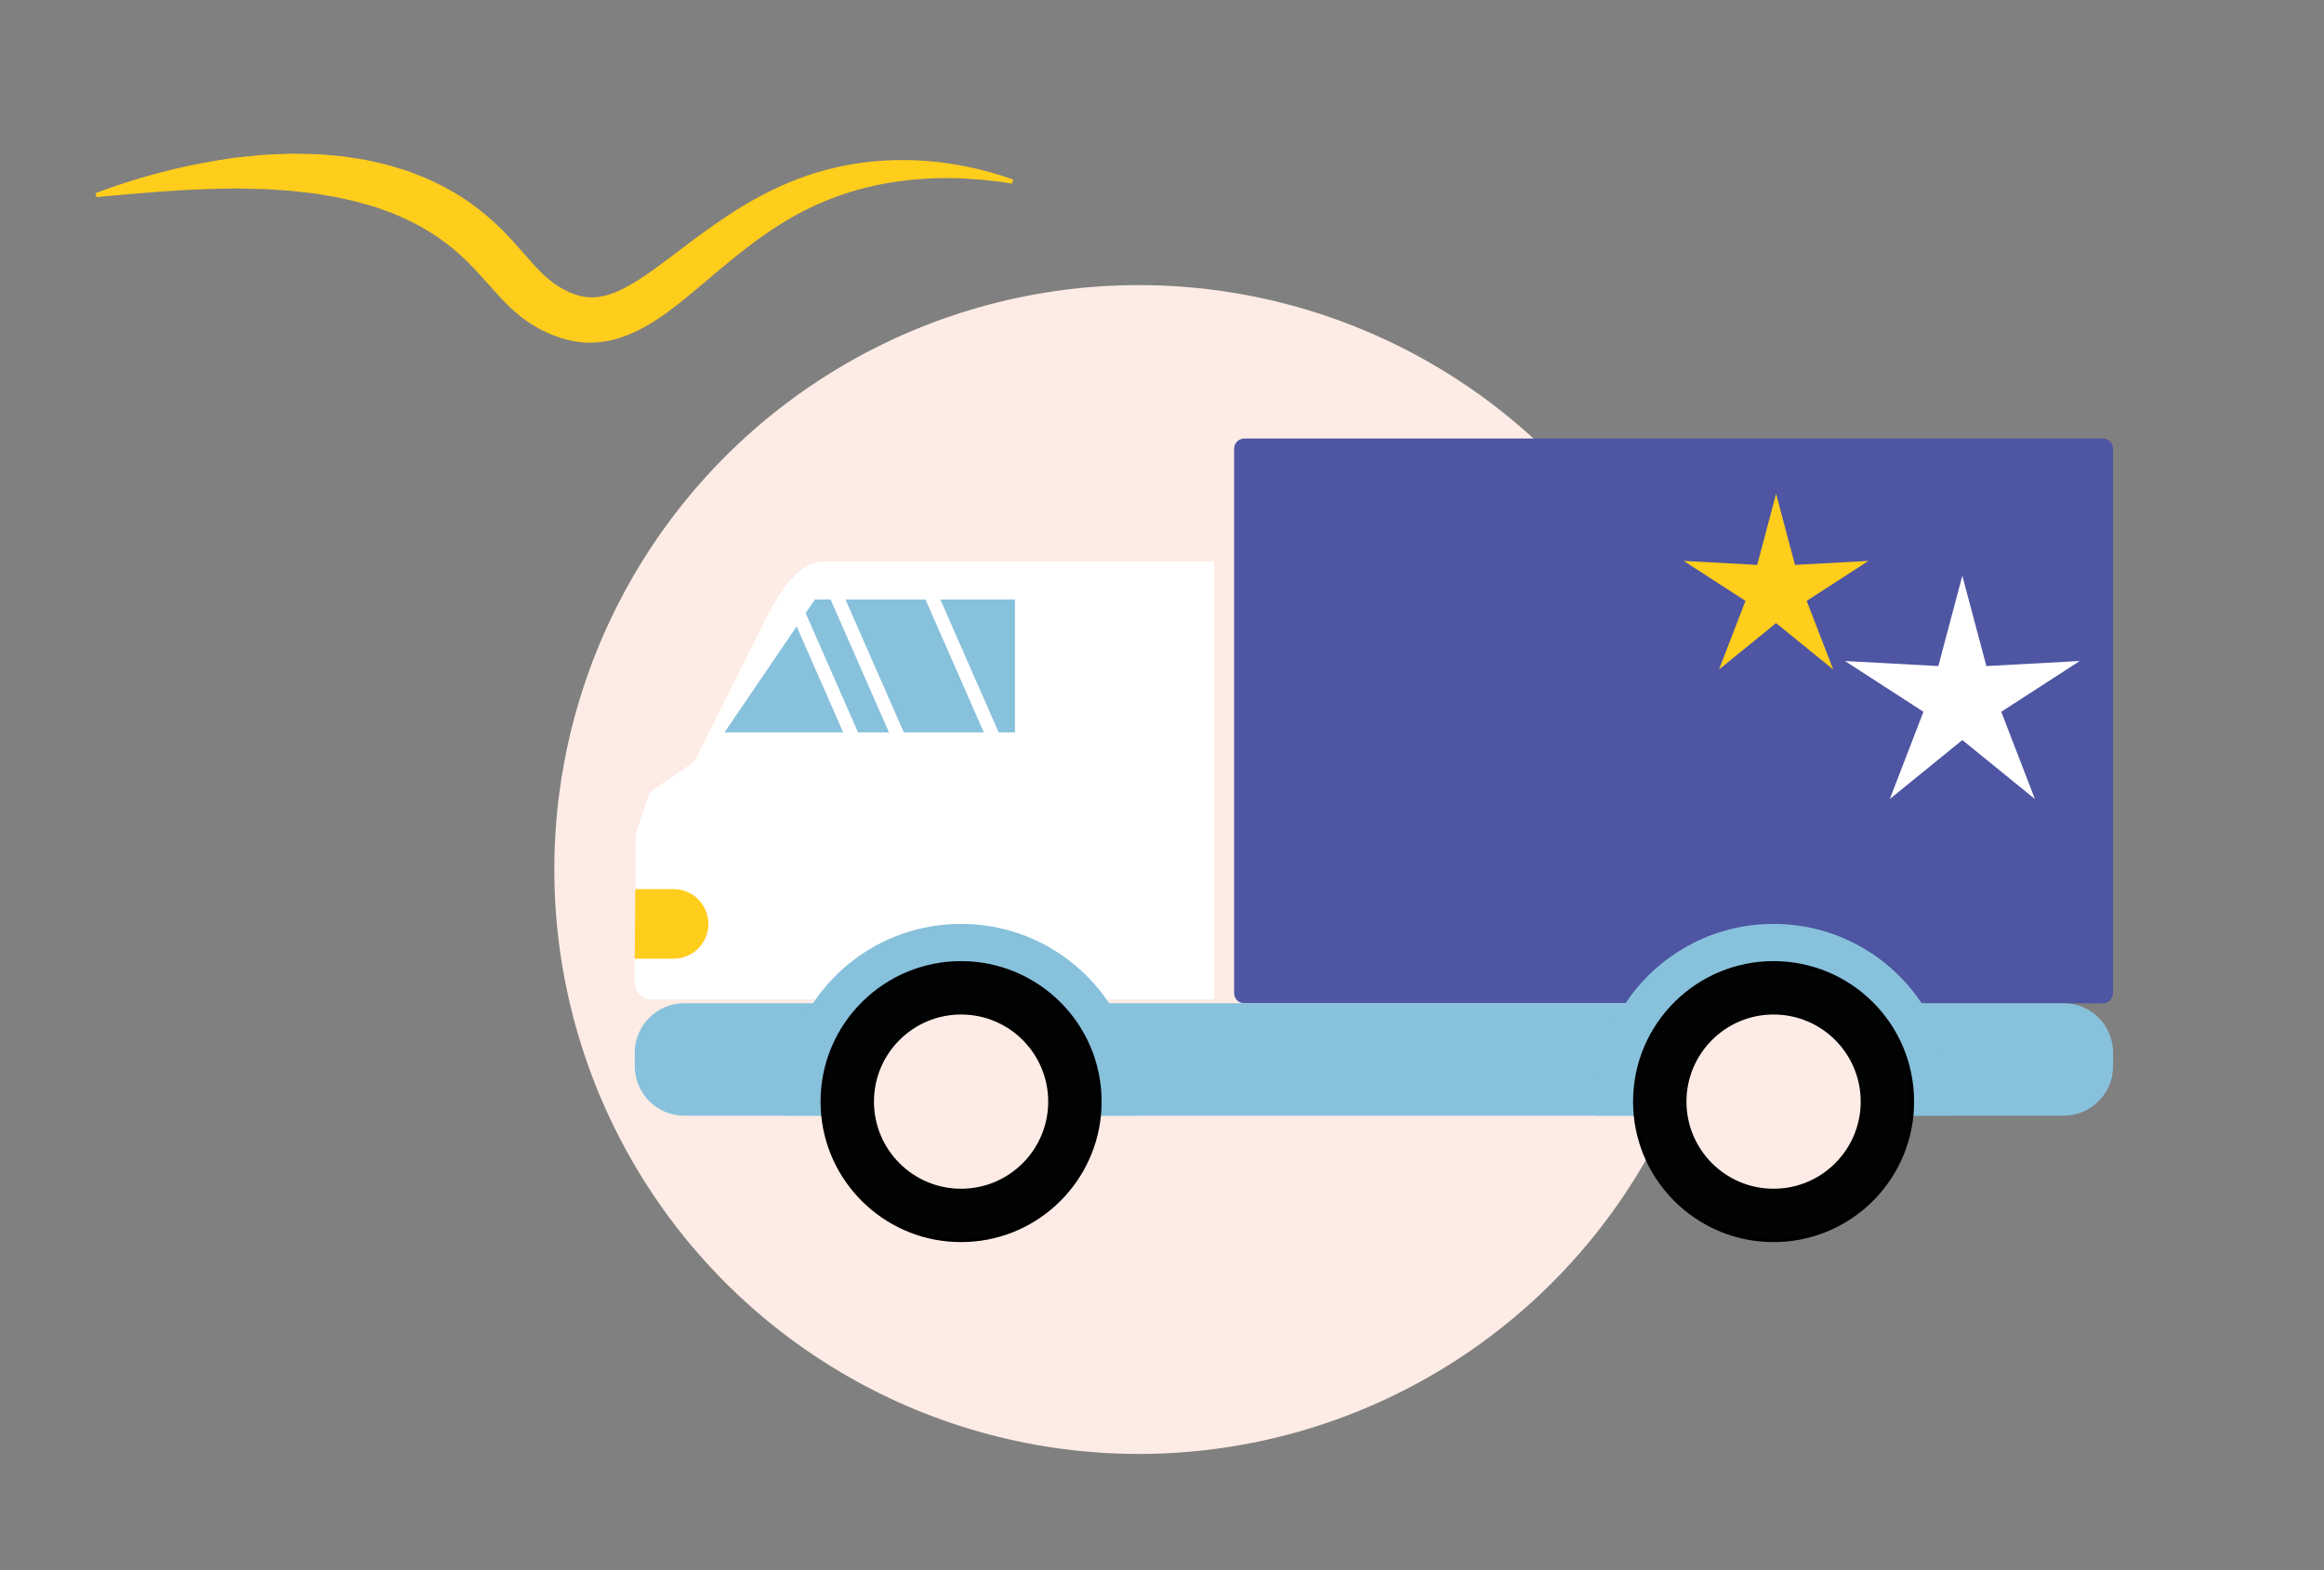 <?xml version="1.0" encoding="utf-8"?>
<!-- Generator: Adobe Illustrator 24.1.2, SVG Export Plug-In . SVG Version: 6.00 Build 0)  -->
<svg version="1.1" id="Layer_1" xmlns="http://www.w3.org/2000/svg" xmlns:xlink="http://www.w3.org/1999/xlink" x="0px" y="0px"
	 viewBox="0 0 565.28 382" style="enable-background:new 0 0 565.28 382;" xml:space="preserve">
<rect x="0" y="0" width="565.28" height="382" fill="#808080" stroke="none"/>
<style type="text/css">
	.st0{fill:#FDECE5;}
	.st1{fill:#4E55A2;}
	.st2{fill:#FFCD1C;}
	.st3{fill:#FFFFFF;}
	.st4{fill:#88C1DC;}
	.st5{fill:none;}
	.st6{fill:#010202;stroke:#000000;stroke-miterlimit:10;}
</style>
<circle class="st0" cx="276.99" cy="211.51" r="142.16"/>
<path class="st1" d="M511.48,244.05H302.67c-1.37,0-2.49-1.12-2.49-2.49v-132.4c0-1.37,1.12-2.49,2.49-2.49h208.81
	c1.37,0,2.49,1.12,2.49,2.49v132.4C513.97,242.93,512.85,244.05,511.48,244.05z"/>
<g>
	<path class="st2" d="M23.23,46.98c9.65-3.63,19.66-6.36,29.98-8.02l3.88-0.6l3.91-0.4c1.31-0.13,2.61-0.29,3.93-0.35l3.96-0.16
		l1.99-0.08c0.66-0.01,1.33,0.02,1.99,0.03l4,0.1c1.33,0.03,2.67,0.19,4.01,0.3c1.34,0.13,2.68,0.21,4.01,0.46l4.01,0.63
		c1.34,0.26,2.66,0.59,3.99,0.9c1.34,0.27,2.65,0.71,3.96,1.1l1.98,0.6c0.66,0.21,1.3,0.48,1.95,0.72
		c5.17,1.97,10.22,4.57,14.72,7.98c2.27,1.68,4.41,3.54,6.39,5.48c1.97,1.95,3.77,3.99,5.45,5.91c1.68,1.92,3.26,3.72,4.83,5.21
		c1.58,1.48,3.14,2.68,4.88,3.6c3.78,1.99,6.88,2.44,10.64,1.39c3.74-1.05,7.73-3.63,11.7-6.48c7.93-5.81,16.16-12.66,25.64-17.64
		c4.72-2.52,9.72-4.61,14.89-6.06c5.19-1.44,10.47-2.32,15.76-2.57c2.64-0.16,5.29-0.11,7.91,0c2.62,0.15,5.23,0.43,7.81,0.83
		c5.16,0.8,10.2,2.08,15.05,3.82l-0.25,0.97c-5.04-0.8-10.08-1.25-15.09-1.33c-5.01-0.04-9.98,0.33-14.84,1.15
		c-9.75,1.63-18.86,5.17-27.02,10.44c-2.05,1.3-4.06,2.69-6.02,4.16c-1.97,1.45-3.91,2.99-5.84,4.57c-3.86,3.17-7.65,6.52-11.8,9.82
		c-2.08,1.65-4.23,3.3-6.64,4.8c-2.4,1.5-5.05,2.9-8.07,3.88c-3,0.98-6.44,1.47-9.8,1.08c-0.83-0.13-1.65-0.26-2.48-0.41l-2.38-0.66
		l-2.18-0.81c-0.72-0.29-1.42-0.65-2.13-0.98c-2.8-1.41-5.37-3.29-7.51-5.29c-2.15-2.01-3.94-4.05-5.63-5.96
		c-3.36-3.82-6.47-7.08-10.12-9.84c-3.64-2.75-7.63-5.08-11.94-6.85c-0.54-0.23-1.06-0.49-1.61-0.69l-1.66-0.59
		c-1.11-0.39-2.2-0.83-3.35-1.12l-3.43-0.98l-3.5-0.8c-1.16-0.3-2.36-0.45-3.56-0.65c-1.2-0.18-2.38-0.45-3.59-0.58
		c-2.43-0.25-4.84-0.62-7.31-0.73l-3.69-0.25c-1.23-0.08-2.48-0.05-3.72-0.1l-3.73-0.09l-3.75,0.07C43.8,46.07,33.69,47,23.46,47.95
		L23.23,46.98z"/>
</g>
<g>
	<g>
		<path class="st3" d="M236.45,140.77v98.14c0,2.32-1.88,4.19-4.19,4.19h-73.71c-2.33,0-4.21-1.89-4.19-4.22l0.04-5.69h9.46
			c4.65,0,8.45-3.81,8.45-8.45c0-4.65-3.8-8.45-8.45-8.45h-9.33l0.09-12.8c0.01-0.44,0.08-0.89,0.22-1.31l2.77-8.19
			c0.29-0.86,0.86-1.61,1.62-2.13l8.77-5.94c0.6-0.4,1.08-0.95,1.4-1.6l16.42-32.82l0.6-1.21c0,0,0.48-1.06,1.33-2.6
			c0.91-1.66,2.27-3.87,3.94-5.88c0.77-0.93,1.6-1.82,2.49-2.58c1.8-1.57,3.82-2.66,5.96-2.66h32.12
			C234.57,136.57,236.45,138.45,236.45,140.77z"/>
		<path class="st2" d="M172.31,224.74c0,4.64-3.8,8.45-8.45,8.45h-9.46l0.13-16.9h9.33C168.51,216.29,172.31,220.09,172.31,224.74z"
			/>
	</g>
	<rect x="220.84" y="136.57" class="st3" width="74.45" height="106.53"/>
</g>
<polygon class="st4" points="246.87,178.14 176.24,178.14 198.22,145.82 246.87,145.82 "/>
<path class="st3" d="M212.21,186.14l-12.62-28.74l-4.6-10.47c-0.85,1.54-1.33,2.6-1.33,2.6l-0.6,1.21l4.55,10.37l10.99,25.03H212.21
	z"/>
<path class="st3" d="M223.35,186.14l-14.2-32.33l-6.73-15.34c-0.89,0.76-1.72,1.65-2.49,2.58l5.61,12.76l14.2,32.33H223.35z"/>
<polygon class="st3" points="253.69,202.68 248.18,190.14 233.98,157.81 226.08,139.81 222.47,139.81 230.37,157.81 244.57,190.14 
	253.69,210.89 "/>
<path class="st4" d="M513.98,256.04v3.35c0,6.6-5.4,12-12,12H166.4c-6.6,0-12-5.4-12-12v-3.35c0-6.6,5.4-12,12-12h335.58
	C508.58,244.04,513.98,249.44,513.98,256.04z"/>
<path class="st5" d="M276.86,271.39c-1.74,22.27-20.37,39.8-43.09,39.8c-22.73,0-41.35-17.53-43.09-39.8h9.58
	c1.72,16.99,16.07,30.25,33.51,30.25s31.79-13.26,33.51-30.25H276.86z"/>
<path class="st4" d="M277,267.96c0,1.15-0.05,2.3-0.14,3.43h-9.58c-1.72,16.99-16.07,30.25-33.51,30.25s-31.79-13.26-33.51-30.25
	h-9.58c-0.09-1.13-0.14-2.28-0.14-3.43c0-8.85,2.66-17.08,7.22-23.92c7.75-11.64,20.98-19.3,36.01-19.3
	c15.02,0,28.26,7.66,36.01,19.3C274.34,250.88,277,259.11,277,267.96z"/>
<path class="st6" d="M267.45,267.96c0,1.16-0.06,2.3-0.17,3.43c-1.72,16.99-16.07,30.25-33.51,30.25s-31.79-13.26-33.51-30.25
	c-0.11-1.13-0.17-2.27-0.17-3.43c0-9.36,3.81-17.82,9.98-23.92c6.08-6.02,14.46-9.75,23.7-9.75c9.24,0,17.62,3.73,23.7,9.75
	C263.64,250.14,267.45,258.6,267.45,267.96z"/>
<circle class="st0" cx="233.77" cy="267.97" r="21.19"/>
<path class="st4" d="M474.63,267.96c0,1.15-0.05,2.3-0.14,3.43h-9.58c-1.72,16.99-16.07,30.25-33.51,30.25s-31.79-13.26-33.51-30.25
	h-9.58c-0.09-1.13-0.14-2.28-0.14-3.43c0-8.85,2.66-17.08,7.22-23.92c7.75-11.64,20.98-19.3,36.01-19.3
	c15.02,0,28.26,7.66,36.01,19.3C471.97,250.88,474.63,259.11,474.63,267.96z"/>
<path class="st6" d="M465.08,267.96c0,1.16-0.06,2.3-0.17,3.43c-1.72,16.99-16.07,30.25-33.51,30.25s-31.79-13.26-33.51-30.25
	c-0.11-1.13-0.17-2.27-0.17-3.43c0-9.36,3.81-17.82,9.98-23.92c6.08-6.02,14.46-9.75,23.7-9.75c9.24,0,17.62,3.73,23.7,9.75
	C461.27,250.14,465.08,258.6,465.08,267.96z"/>
<circle class="st0" cx="431.4" cy="267.97" r="21.19"/>
<polygon class="st2" points="432.01,120.12 436.61,137.41 454.48,136.44 439.45,146.16 445.9,162.86 432.01,151.57 418.12,162.86 
	424.56,146.16 409.53,136.44 427.41,137.41 "/>
<polygon class="st3" points="477.31,140.05 483.16,162.02 505.87,160.79 486.78,173.14 494.96,194.36 477.31,180.02 459.67,194.36 
	467.85,173.14 448.76,160.79 471.47,162.02 "/>
</svg>

